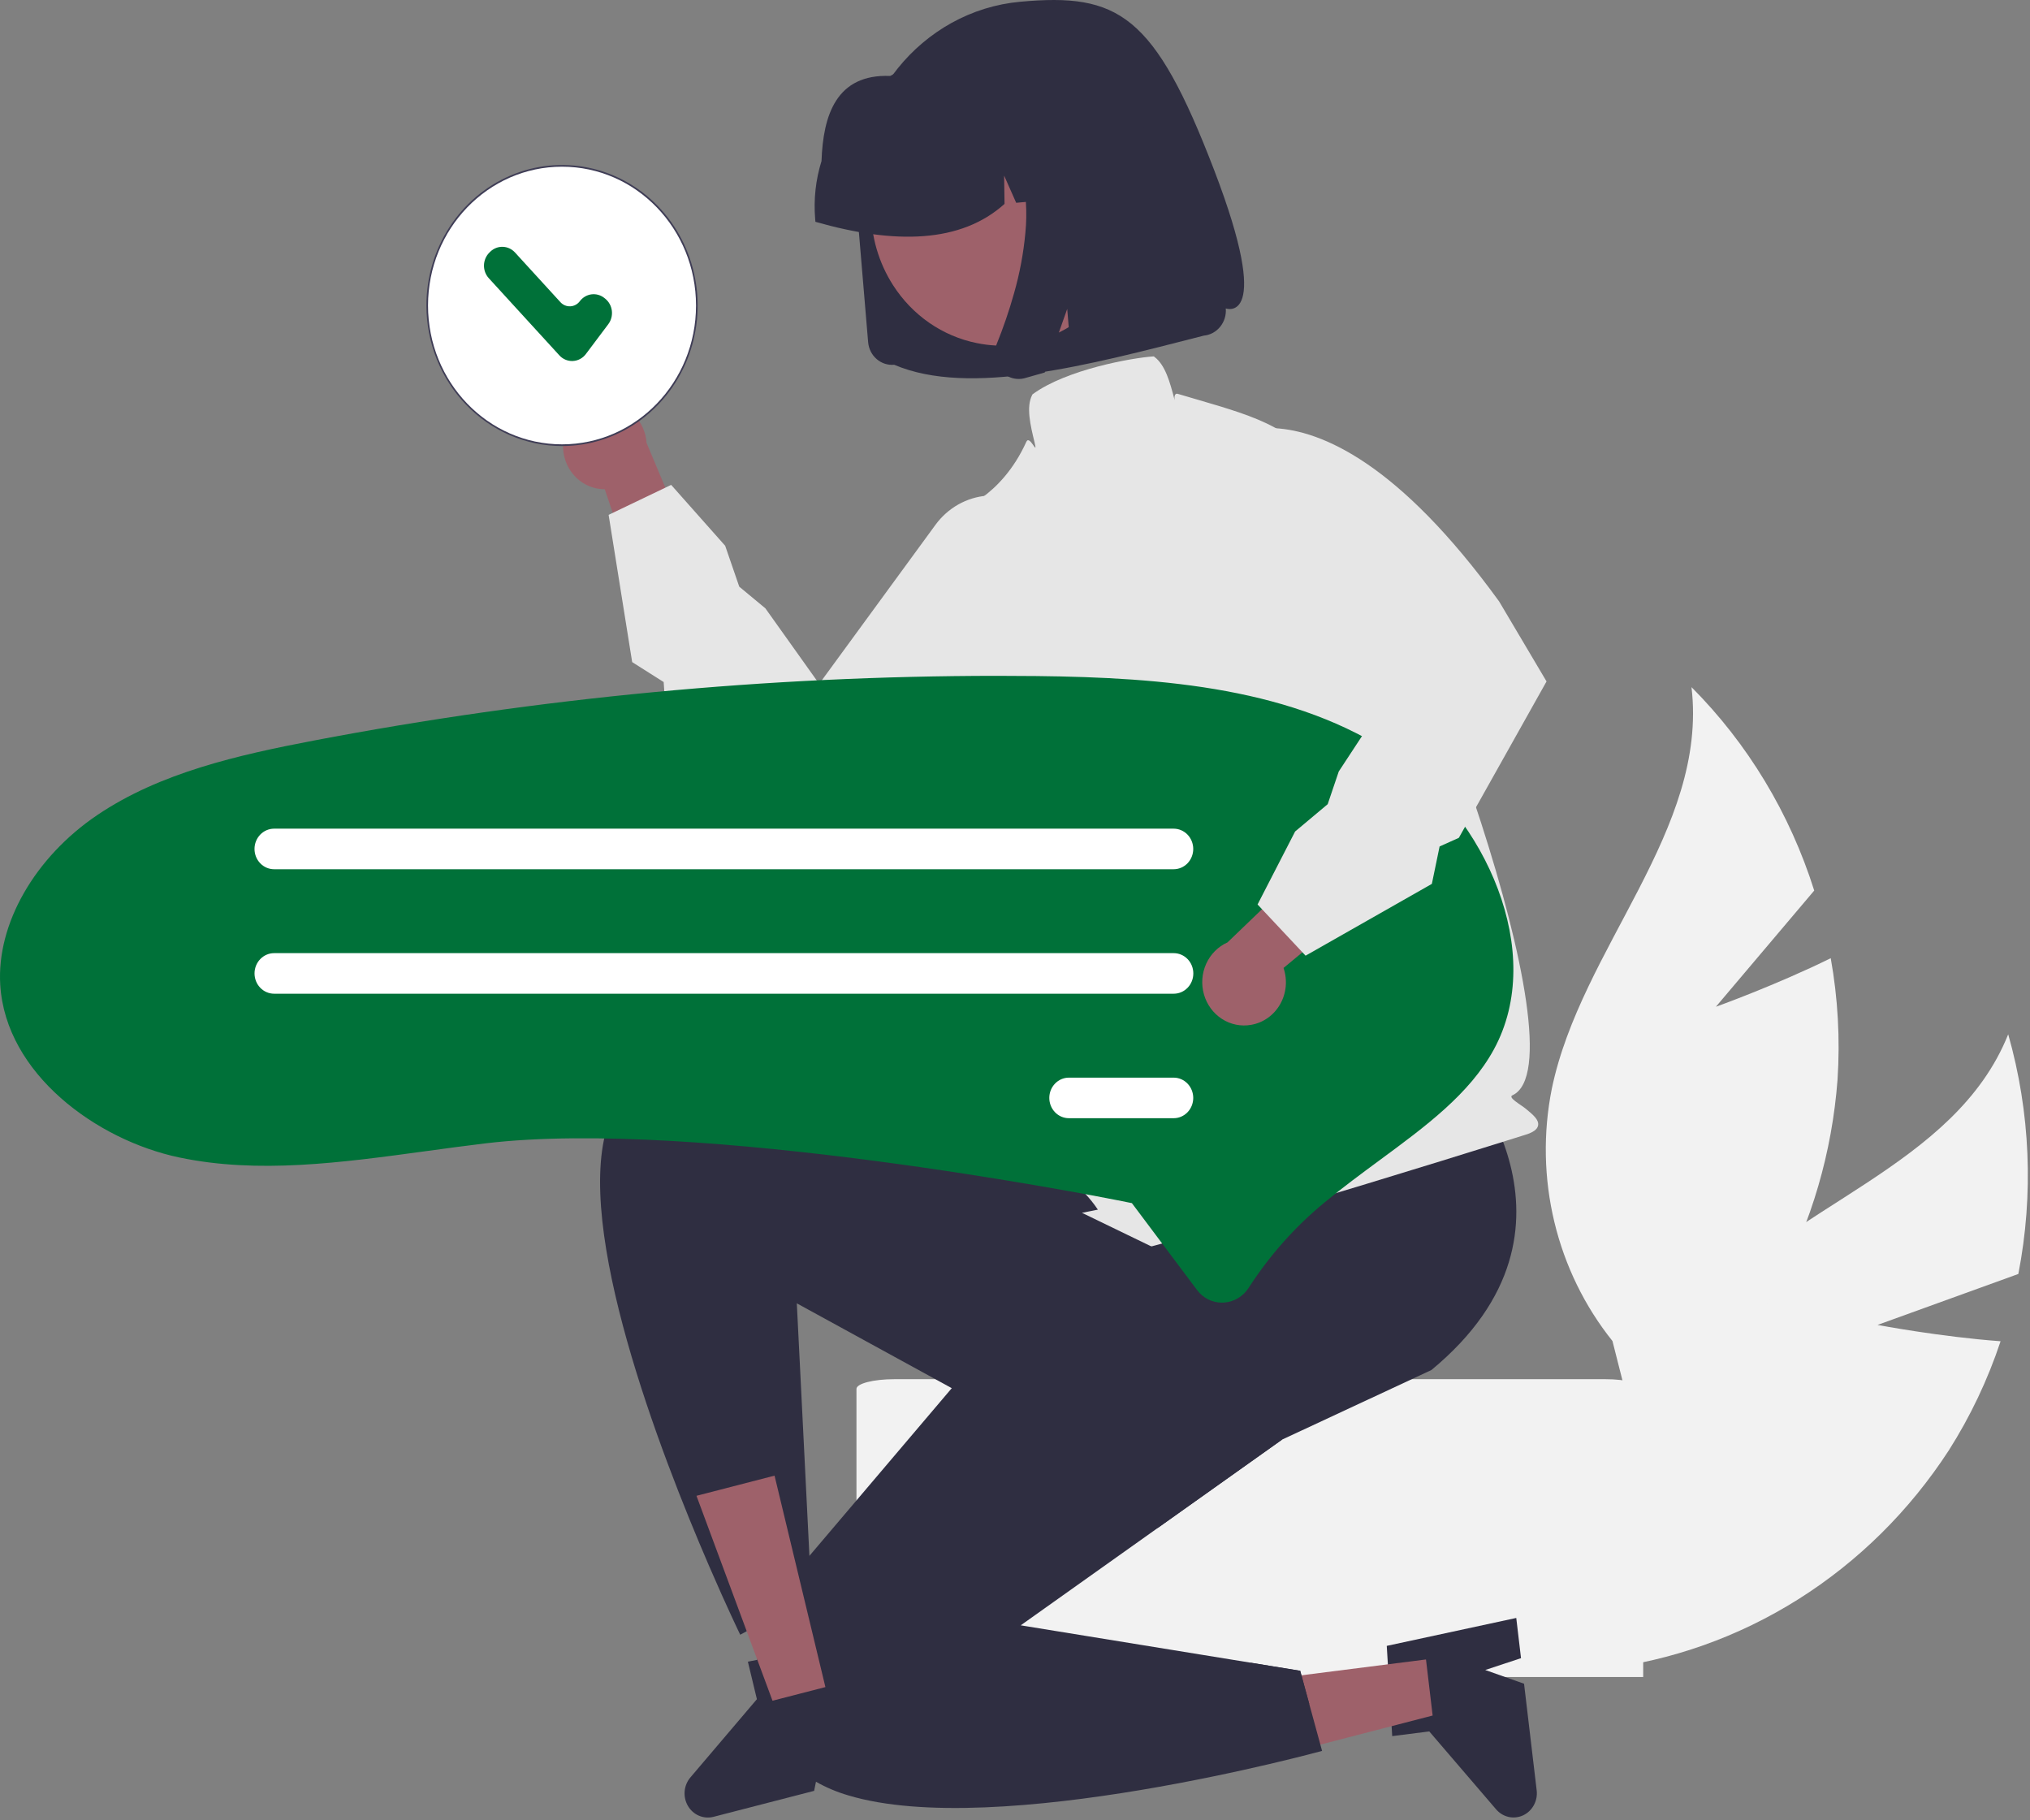 <svg width="203" height="182" viewBox="0 0 203 182" fill="none" xmlns="http://www.w3.org/2000/svg">
<rect x="0" y="0" width="203" height="182" fill="#808080" stroke="none"/>
<g clip-path="url(#clip0_1122_1574)">
<path d="M187.754 132.47L201.834 127.375C203.384 119.422 203.036 111.197 200.821 103.414C195.48 116.734 178.821 120.459 169.572 131.24C166.712 134.625 164.624 138.634 163.463 142.969C162.302 147.304 162.098 151.854 162.865 156.282L160.169 166.878C167.134 166.05 173.843 163.668 179.834 159.896C185.825 156.124 190.955 151.052 194.871 145.028C197.036 141.626 198.778 137.955 200.058 134.102C193.98 133.656 187.754 132.47 187.754 132.47Z" fill="#F2F2F2"/>
<path d="M89.444 137.895H160.531C162.62 137.895 164.318 138.33 164.318 138.868V167.671H85.647V138.868C85.647 138.33 87.345 137.895 89.444 137.895Z" fill="#F2F2F2"/>
<path d="M138.676 164.56L139.221 173.583L142.926 173.112L149.612 180.905C149.942 181.29 150.382 181.555 150.868 181.663C151.354 181.77 151.861 181.714 152.314 181.502C152.767 181.29 153.143 180.933 153.386 180.484C153.63 180.036 153.729 179.518 153.668 179.007L152.405 168.344L148.523 166.971L152.102 165.788L151.626 161.768L138.676 164.56Z" fill="#2F2E41"/>
<path d="M142.599 165.918L143.264 171.524L122.706 176.846L121.725 168.572L142.599 165.918Z" fill="#9E616A"/>
<path d="M69.038 177.714L75.69 169.89L74.787 166.138L75.728 165.955H75.734L81.612 164.819L83.366 164.479L87.619 177.453L83.824 178.434L82.254 174.897L81.597 178.146L81.413 179.054L71.349 181.652C70.867 181.776 70.359 181.738 69.899 181.542C69.44 181.347 69.053 181.004 68.795 180.564C68.537 180.124 68.421 179.61 68.465 179.098C68.508 178.585 68.709 178.1 69.038 177.714Z" fill="#2F2E41"/>
<path d="M171.59 100.658L181.422 89.041C178.99 81.328 174.778 74.347 169.151 68.703C170.834 83.021 158.105 94.76 155.18 108.862C154.3 113.267 154.388 117.821 155.438 122.186C156.488 126.552 158.473 130.616 161.246 134.079L163.936 144.676C169.605 140.403 174.312 134.908 177.733 128.569C181.154 122.23 183.208 115.198 183.753 107.957C184.02 103.892 183.792 99.808 183.074 95.803C177.572 98.514 171.59 100.658 171.59 100.658Z" fill="#F2F2F2"/>
<path d="M126.935 166.549L125.016 166.236C127.076 168.457 129.052 169.925 130.93 170.381L130.02 167.051L126.935 166.549Z" fill="#2F2E41"/>
<path d="M78.614 175.364C79.369 176.534 80.394 177.489 81.597 178.144C82.615 178.721 83.694 179.177 84.811 179.502C99.677 184.002 132.208 175.06 132.208 175.06L130.929 170.378L130.02 167.048L126.934 166.546L125.016 166.233L102.073 162.505L108.394 158.014L115.75 152.788L128.207 143.937L143.137 136.982C160.442 122.701 145.953 106.689 145.953 106.689L136.267 99.579L133.123 97.269L113.805 107.509L108.197 121.261L106.473 125.488L95.177 138.793L80.942 155.559L80.831 155.69C80.419 156.014 80.032 156.369 79.672 156.753C79.54 156.887 79.403 157.036 79.262 157.197C77.982 158.631 77.001 160.322 76.379 162.165C75.974 163.38 75.754 164.653 75.727 165.939C75.726 165.941 75.725 165.944 75.725 165.946C75.725 165.949 75.726 165.952 75.727 165.954C75.663 168.631 76.405 171.788 78.614 175.364Z" fill="#2F2E41"/>
<path d="M56.367 43.863C56.262 44.483 56.29 45.119 56.448 45.727C56.606 46.335 56.891 46.9 57.282 47.381C57.674 47.863 58.162 48.25 58.714 48.514C59.265 48.779 59.866 48.916 60.474 48.914L65.356 63.358L70.008 57.032L64.658 44.285C64.588 43.228 64.145 42.234 63.415 41.492C62.684 40.75 61.716 40.311 60.694 40.259C59.672 40.207 58.667 40.545 57.87 41.209C57.072 41.874 56.538 42.818 56.367 43.863Z" fill="#9E616A"/>
<path d="M77.853 84.113L86.703 82.131C102.664 76.895 108.137 70.434 109.921 65.934C111.825 61.133 110.09 57.62 110.015 57.473L109.97 57.409L104.245 51.638C103.518 50.905 102.649 50.341 101.695 49.982C100.741 49.623 99.725 49.479 98.713 49.558C97.701 49.637 96.717 49.938 95.826 50.441C94.936 50.944 94.158 51.638 93.545 52.476L81.92 68.376L76.537 60.822L73.926 58.657L72.518 54.568L67.116 48.48L60.862 51.478L63.217 66.198L66.367 68.193L66.516 70.36L66.568 70.423L77.853 84.113Z" fill="#E6E6E6"/>
<path d="M152.575 113.447C153.345 113.206 153.737 112.913 153.809 112.524C153.914 111.954 153.295 111.446 152.578 110.856C152.078 110.446 150.759 109.732 151.241 109.512C158.55 106.178 140.781 58.852 135.625 53.474C134.578 52.381 134.703 50.163 133.306 48.189C129.493 42.8 126.146 41.823 119.481 39.878C118.94 39.72 118.376 39.555 117.79 39.382C117.031 39.157 117.831 41.39 117.435 39.893C116.996 38.23 116.541 36.509 115.45 35.687L115.379 35.633L115.291 35.639C113.271 35.777 106.676 36.924 103.294 39.398L103.247 39.432L103.22 39.484C102.597 40.689 103.038 42.507 103.464 44.265C103.814 45.708 102.972 43.425 102.636 44.167C100.073 49.837 95.665 51.121 95.621 51.134L95.402 51.195L95.445 51.425C94.293 57.614 102.196 76.787 103.904 89.698C105.64 102.815 95.745 117.589 110.286 115.105C110.253 115.219 104.919 126.561 105.006 126.651C106.329 128.023 149.671 114.355 152.575 113.447Z" fill="#E6E6E6"/>
<path d="M70.899 156.548C72.715 160.753 74.023 163.445 74.023 163.445L74.671 163.093L76.378 162.166L80.444 159.957L81.142 159.577L80.942 155.561L80.057 137.798L79.681 130.311L95.177 138.794L113.512 148.833C114.263 150.189 115.009 151.507 115.75 152.789L128.207 143.938L115.565 124.83L108.197 121.262L109.787 120.943C109.38 120.335 108.921 119.766 108.414 119.245L107.857 118.92C107.857 118.92 72.797 98.915 62.71 109.172C61.84 110.09 61.187 111.204 60.803 112.427C57.345 122.715 65.983 145.172 70.899 156.548Z" fill="#2F2E41"/>
<path d="M82.541 168.679L77.25 170.044L69.647 149.555L77.455 147.539L82.541 168.679Z" fill="#9E616A"/>
<path d="M122.191 130.24C122.234 130.24 122.278 130.239 122.322 130.237C122.836 130.218 123.338 130.07 123.785 129.807C124.233 129.543 124.612 129.172 124.891 128.724C126.979 125.49 129.542 122.614 132.487 120.199C134.27 118.723 136.133 117.351 137.934 116.023C142.582 112.6 146.959 109.376 149.389 104.921C154.686 95.206 148.448 81.675 139.535 75.607C129.539 68.801 116.391 67.734 103.671 67.594C102.349 67.579 101.026 67.572 99.703 67.572C76.784 67.581 53.914 69.748 31.375 74.044C23.88 75.477 16.034 77.232 9.73 81.49C3.463 85.724 -0.347 92.39 0.025 98.475C0.568 107.357 9.657 113.994 17.934 115.729C25.823 117.381 34.018 116.265 42.695 115.082C44.61 114.821 46.59 114.551 48.549 114.316C69.834 111.768 109.818 119.623 111.51 119.959L113.188 120.292L119.7 128.972C119.993 129.368 120.37 129.688 120.802 129.908C121.234 130.128 121.709 130.241 122.191 130.24Z" fill="#007139"/>
<path d="M106.885 111.801H117.369C117.888 111.801 118.385 111.587 118.752 111.207C119.118 110.826 119.324 110.311 119.324 109.774C119.324 109.236 119.118 108.721 118.752 108.341C118.385 107.961 117.888 107.747 117.369 107.746H106.885C106.367 107.747 105.869 107.961 105.503 108.341C105.136 108.721 104.93 109.236 104.93 109.774C104.93 110.311 105.136 110.826 105.503 111.207C105.869 111.587 106.367 111.801 106.885 111.801Z" fill="white"/>
<path d="M27.406 86.909H117.369C117.888 86.908 118.385 86.694 118.752 86.314C119.118 85.934 119.324 85.418 119.324 84.881C119.324 84.344 119.118 83.829 118.752 83.448C118.385 83.068 117.888 82.854 117.369 82.853H27.406C26.887 82.854 26.39 83.068 26.024 83.448C25.657 83.829 25.451 84.344 25.451 84.881C25.451 85.418 25.657 85.934 26.024 86.314C26.39 86.694 26.887 86.908 27.406 86.909Z" fill="white"/>
<path d="M56.203 44.596C58.885 44.596 61.508 43.772 63.738 42.228C65.968 40.684 67.707 38.49 68.733 35.923C69.76 33.355 70.028 30.53 69.505 27.805C68.982 25.08 67.69 22.576 65.793 20.611C63.896 18.646 61.48 17.308 58.849 16.766C56.218 16.224 53.491 16.502 51.013 17.566C48.534 18.629 46.416 20.43 44.926 22.74C43.435 25.051 42.64 27.767 42.64 30.546C42.644 34.271 44.074 37.842 46.617 40.476C49.16 43.11 52.607 44.592 56.203 44.596Z" fill="#3F3D56"/>
<path d="M56.202 44.427C48.802 44.427 42.803 38.212 42.803 30.546C42.803 22.881 48.802 16.666 56.202 16.666C63.602 16.666 69.602 22.881 69.602 30.546C69.602 38.212 63.602 44.427 56.202 44.427Z" fill="white"/>
<path d="M57.206 36.096C57.234 36.096 57.263 36.095 57.291 36.093C57.544 36.081 57.791 36.012 58.015 35.891C58.239 35.77 58.435 35.601 58.59 35.394L60.83 32.412C60.971 32.224 61.075 32.008 61.136 31.779C61.197 31.549 61.214 31.308 61.186 31.072C61.157 30.835 61.084 30.606 60.97 30.399C60.856 30.192 60.704 30.01 60.522 29.863L60.442 29.798C60.26 29.652 60.052 29.544 59.83 29.48C59.608 29.417 59.376 29.4 59.148 29.429C58.919 29.459 58.699 29.535 58.498 29.653C58.298 29.771 58.122 29.928 57.981 30.117C57.868 30.267 57.725 30.391 57.561 30.478C57.398 30.566 57.218 30.617 57.034 30.626C56.851 30.635 56.667 30.603 56.496 30.532C56.325 30.461 56.171 30.353 56.045 30.215L51.498 25.242C51.178 24.893 50.737 24.689 50.273 24.677C49.808 24.663 49.357 24.842 49.019 25.172L48.945 25.246C48.778 25.41 48.643 25.607 48.549 25.824C48.456 26.042 48.404 26.277 48.398 26.515C48.392 26.754 48.431 26.991 48.513 27.214C48.596 27.437 48.719 27.64 48.878 27.814L55.934 35.528C56.097 35.708 56.294 35.85 56.513 35.948C56.732 36.045 56.968 36.096 57.206 36.096Z" fill="#007139"/>
<path d="M125.112 102.467C125.712 102.364 126.283 102.126 126.784 101.77C127.285 101.414 127.705 100.949 128.014 100.407C128.323 99.865 128.513 99.259 128.572 98.632C128.63 98.006 128.555 97.373 128.352 96.78L139.891 87.222L132.587 84.772L122.75 94.223C121.81 94.642 121.052 95.404 120.618 96.364C120.184 97.324 120.105 98.416 120.397 99.432C120.688 100.448 121.329 101.318 122.198 101.878C123.067 102.437 124.104 102.647 125.112 102.467Z" fill="#9E616A"/>
<path d="M154.654 68.132L149.917 60.139C139.86 46.273 132.162 43.064 127.472 42.811C122.468 42.541 119.843 45.401 119.734 45.523L119.691 45.588L116.332 53.095C115.905 54.049 115.679 55.086 115.668 56.137C115.657 57.188 115.863 58.229 116.27 59.192C116.677 60.154 117.277 61.017 118.031 61.721C118.784 62.425 119.673 62.955 120.639 63.276L138.974 69.37L133.876 77.135L132.77 80.404L129.512 83.135L125.757 90.432L130.559 95.551L143.186 88.373L143.96 84.632L145.884 83.769L145.925 83.698L154.654 68.132Z" fill="#E6E6E6"/>
<path d="M89.421 36.469L89.409 36.471C88.775 36.527 88.146 36.321 87.659 35.897C87.172 35.473 86.868 34.866 86.813 34.209L85.653 20.396C85.443 17.922 85.716 15.429 86.454 13.066C87.901 8.453 91.011 4.598 95.136 2.302C97.265 1.12 99.604 0.396 102.01 0.176C111.856 -0.728 115.438 1.42 121.416 17.007C127.395 32.594 122.578 30.84 122.578 30.84C122.606 31.173 122.57 31.509 122.47 31.827C122.275 32.447 121.856 32.965 121.301 33.273C121.016 33.43 120.703 33.527 120.381 33.557C108.73 36.54 96.972 39.683 89.419 36.47L89.421 36.469Z" fill="#2F2E41"/>
<path d="M111.22 13.319C112.666 15.567 113.436 18.208 113.434 20.91C113.431 23.611 112.656 26.251 111.206 28.496C109.756 30.741 107.696 32.491 105.287 33.524C102.877 34.557 100.226 34.828 97.669 34.301C95.976 33.958 94.365 33.271 92.93 32.279C91.495 31.286 90.265 30.009 89.31 28.52C87.867 26.273 87.099 23.634 87.103 20.935C87.106 18.236 87.88 15.598 89.329 13.355C90.777 11.111 92.834 9.362 95.241 8.328C97.647 7.294 100.295 7.021 102.851 7.544C104.546 7.885 106.158 8.571 107.595 9.562C109.031 10.554 110.263 11.831 111.22 13.319L111.22 13.319Z" fill="#9E616A"/>
<path d="M27.408 99.354H117.371C117.629 99.355 117.883 99.303 118.121 99.201C118.359 99.1 118.575 98.95 118.757 98.762C118.939 98.574 119.083 98.351 119.182 98.105C119.281 97.859 119.332 97.595 119.332 97.329C119.332 97.062 119.282 96.798 119.184 96.552C119.086 96.306 118.941 96.082 118.76 95.894C118.578 95.705 118.362 95.556 118.125 95.454C117.887 95.352 117.633 95.299 117.375 95.299H27.408C26.89 95.299 26.392 95.513 26.026 95.894C25.659 96.274 25.453 96.789 25.453 97.326C25.453 97.864 25.659 98.379 26.026 98.759C26.392 99.14 26.89 99.353 27.408 99.354Z" fill="white"/>
<path d="M81.518 21.901C81.352 19.944 81.567 17.973 82.151 16.104C82.313 11.523 83.623 7.382 89.016 7.593C90.69 6.665 92.526 6.095 94.417 5.917L97.085 5.662C97.115 5.659 97.145 5.657 97.175 5.654C100.907 5.32 104.615 6.536 107.482 9.033C110.349 11.531 112.141 15.107 112.463 18.973L112.486 19.25L106.843 19.782L104.45 14.384L104.534 20.001L101.619 20.277L100.412 17.554L100.454 20.386C96.103 24.302 89.543 24.464 81.543 22.178L81.518 21.901Z" fill="#2F2E41"/>
<path d="M99.476 35.123C99.425 35.578 99.498 36.038 99.688 36.451C99.783 36.663 99.906 36.86 100.054 37.036C100.181 37.186 100.324 37.321 100.481 37.436C100.946 37.776 101.513 37.933 102.08 37.88C102.115 37.876 102.151 37.872 102.186 37.867C102.221 37.862 102.256 37.856 102.291 37.85C102.327 37.843 102.362 37.836 102.397 37.828C102.432 37.82 102.467 37.811 102.502 37.801L104.474 37.243L106.721 30.886L107.191 36.481L116.158 33.961L114.164 10.219L98.898 11.671L99.314 12.091C100.695 13.503 101.673 15.281 102.142 17.232C102.606 19.208 102.74 21.252 102.538 23.275C102.349 25.321 101.97 27.343 101.407 29.314C100.917 31.06 100.33 32.774 99.65 34.45C99.562 34.665 99.503 34.891 99.476 35.123Z" fill="#2F2E41"/>
</g>
<defs>
<clipPath id="clip0_1122_1574">
<rect width="202.785" height="181.724" fill="white" transform="matrix(-1 0 0 1 202.785 0)"/>
</clipPath>
</defs>
</svg>

